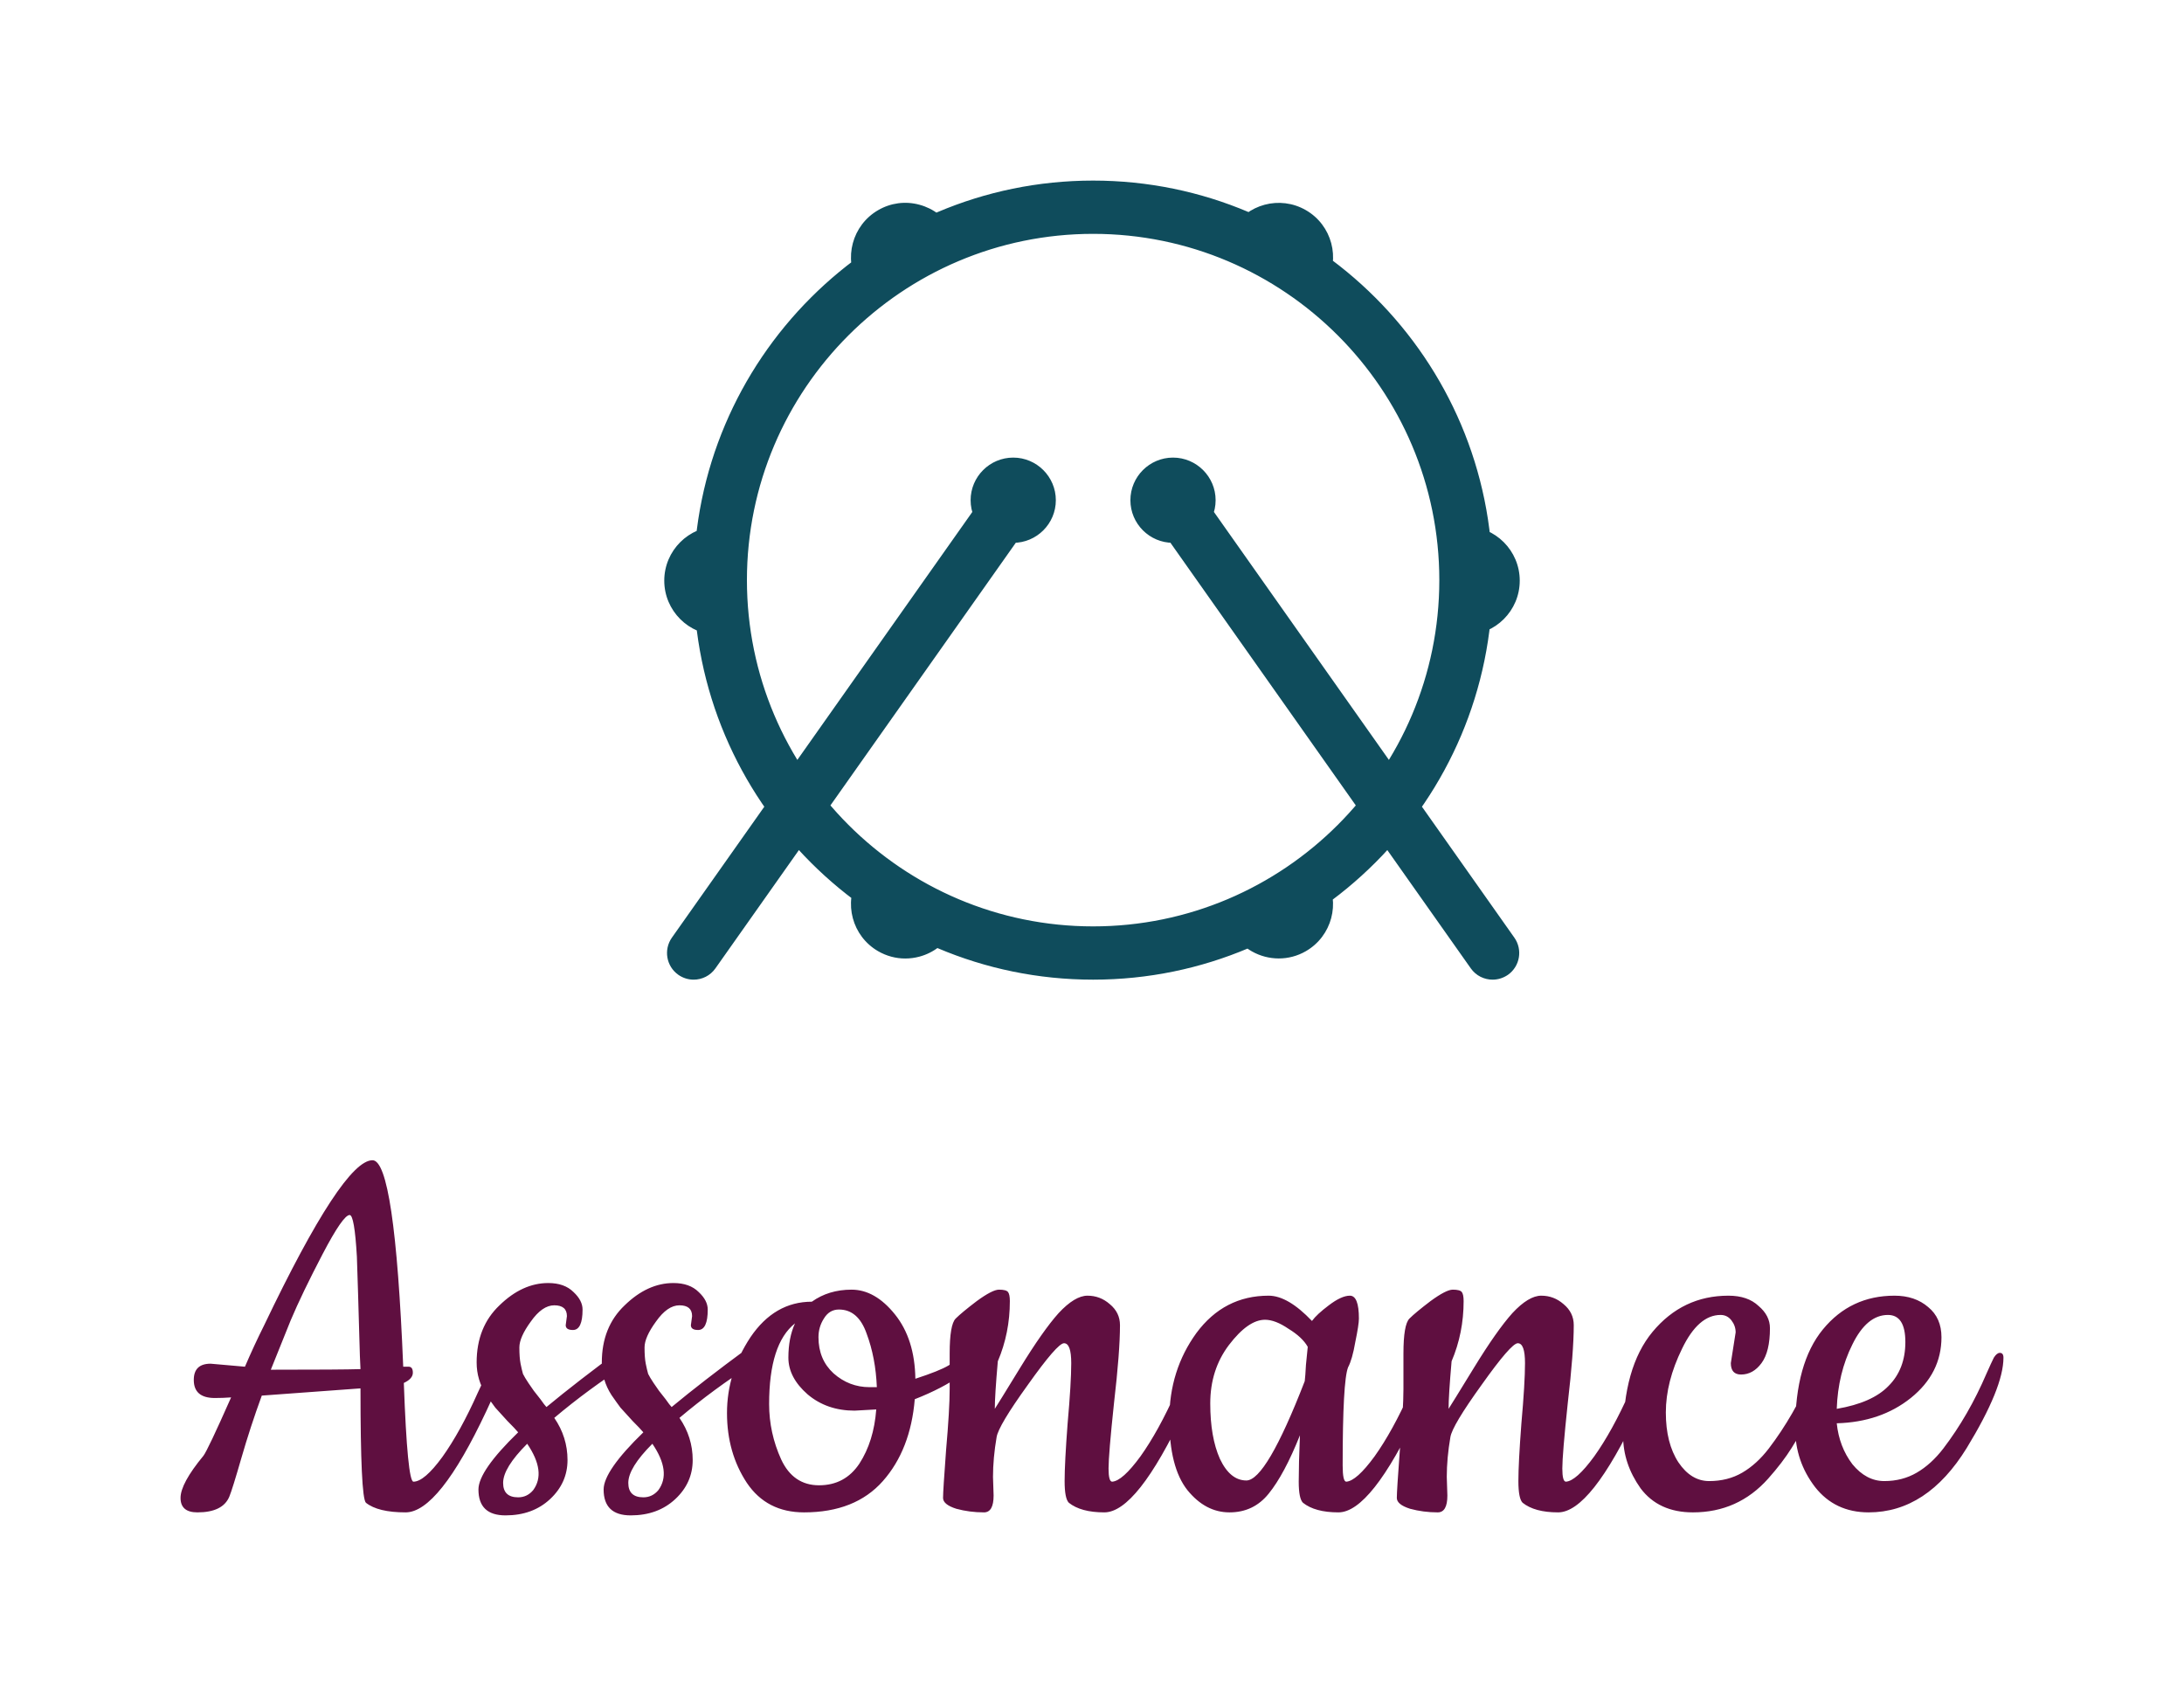 <svg version="1.1" xmlns="http://www.w3.org/2000/svg" viewBox="-297.984 -2567.68 3716.096 2885.12"><desc>Created with Snap</desc><defs></defs><g><g transform="matrix(45.312,0,0,45.312,836.975,-2260.48)"><g><path d="M16 30c-8.271 0-15-6.729-15-15s6.729-15 15-15 15 6.729 15 15-6.729 15-15 15zm0-28c-7.168 0-13 5.832-13 13s5.832 13 13 13 13-5.832 13-13-5.832-13-13-13zM.999 30c-.199 0-.4-.06-.576-.183-.451-.319-.559-.942-.24-1.395l12-17c.319-.451.941-.559 1.394-.24.451.318.559.942.24 1.394l-12 17c-.195.277-.504.424-.818.424zM31.001 30c-.314 0-.623-.147-.818-.423l-12-17c-.318-.451-.211-1.075.24-1.394.453-.318 1.075-.211 1.395.24l12 17c.318.452.211 1.075-.24 1.395-.177.122-.378.182-.577.182zM13 13.6c-.882 0-1.6-.718-1.6-1.6s.718-1.6 1.6-1.6 1.6.718 1.6 1.6-.718 1.6-1.6 1.6zm0-2c-.221 0-.4.179-.4.4s.179.4.4.4.4-.179.4-.4-.179-.4-.4-.4zM19 13.6c-.882 0-1.6-.718-1.6-1.6s.718-1.6 1.6-1.6 1.6.718 1.6 1.6-.718 1.6-1.6 1.6zm0-2c-.221 0-.4.179-.4.4s.18.4.4.4.4-.179.4-.4-.179-.4-.4-.4zM8.055 4.384c-.35 0-.693-.169-.875-.485-.563-.975-.227-2.226.748-2.789.47-.273 1.021-.347 1.548-.204.527.141.967.479 1.24.951.276.478.112 1.09-.366 1.366s-1.09.112-1.366-.366c.276.479.076 1.112-.402 1.388-.164.093-.346.139-.527.139zM22.973 29.204c-.707 0-1.395-.366-1.772-1.021-.276-.479-.112-1.09.366-1.366.477-.276 1.089-.111 1.366.366-.276-.479-.075-1.11.403-1.387.476-.273 1.125-.134 1.401.347.562.975.227 2.226-.748 2.788-.32.185-.671.273-1.016.273zM1.938 17.062c-1.125 0-2.042-.916-2.042-2.042s.916-2.042 2.042-2.042c.552 0 1 .448 1 1s-.448 1-1 1c.552 0 1 .489 1 1.042s-.448 1.042-1 1.042zM29.979 17.062c-.553 0-1-.448-1-1s.447-1 1-1c-.553 0-1-.489-1-1.042 0-.552.447-1.042 1-1.042 1.125 0 2.041.916 2.041 2.042.001 1.126-.916 2.042-2.041 2.042zM8.945 29.206c-.354 0-.703-.093-1.017-.274-.976-.563-1.311-1.814-.748-2.789.276-.479.887-.643 1.366-.366.479.276.642.888.366 1.366.275-.479.922-.622 1.401-.347.479.276.679.908.403 1.387-.272.474-.713.812-1.24.953-.176.047-.354.07-.531.07zM23.87 4.399c-.169 0-.341-.043-.498-.133-.478-.276-.643-.887-.367-1.366-.277.478-.925.621-1.403.344-.478-.276-.678-.909-.4-1.387.563-.976 1.813-1.31 2.789-.746.974.561 1.31 1.812.747 2.788-.185.321-.522.5-.868.5z" fill="#0f4c5c" style=""></path></g><desc>Created with Snap</desc><defs></defs></g><g><g transform="matrix(1.024,0,0,-1.024,0,0)"><path d="M396 46Q414 46 444 87Q474 129 503 194Q533 260 539 260Q546 260 546 252Q546 224 517 163Q438 -5 383 -5Q337 -5 317 11Q308 20 308 201L144 189Q125 137 110 85Q95 33 90 21Q79 -5 37 -5Q9 -5 9 19Q9 43 47 89Q54 98 93 186Q79 185 66 185Q31 185 31 215Q31 242 59 242Q61 242 116 237Q131 272 148 306Q279 580 328 580Q365 580 379 237L388 237Q395 237 395 227Q395 217 380 210Q386 46 396 46ZM159 232Q276 232 308 233Q307 249 306 289Q305 329 304 358Q303 388 302 420Q298 489 290 489Q279 489 245 424Q211 359 192 314Q166 249 159 232ZM649 306L651 321Q651 339 630 339Q610 339 591 312Q572 286 572 269Q572 252 574 242Q576 232 578 225Q581 219 587 210Q593 201 596 197L607 183Q614 173 617 170Q669 213 741 266Q745 269 750 269Q760 269 760 258Q760 247 751 241Q687 200 630 152Q652 120 652 82Q652 44 623 17Q594 -10 549 -10Q504 -10 504 33Q504 64 570 128Q565 134 552 147Q539 161 532 169Q526 177 517 190Q501 215 501 244Q501 303 539 339Q577 376 620 376Q647 376 662 361Q677 347 677 332Q677 298 661 298Q649 298 649 306ZM585 109Q545 69 545 44Q545 20 570 20Q585 20 595 32Q617 62 585 109ZM857 306L859 321Q859 339 838 339Q818 339 799 312Q780 286 780 269Q780 252 782 242Q784 232 786 225Q789 219 795 210Q801 201 804 197L815 183Q822 173 825 170Q877 213 949 266Q953 269 958 269Q968 269 968 258Q968 247 959 241Q895 200 838 152Q860 120 860 82Q860 44 831 17Q802 -10 757 -10Q712 -10 712 33Q712 64 778 128Q773 134 760 147Q747 161 740 169Q734 177 725 190Q709 215 709 244Q709 303 747 339Q785 376 828 376Q855 376 870 361Q885 347 885 332Q885 298 869 298Q857 298 857 306ZM793 109Q753 69 753 44Q753 20 778 20Q793 20 803 32Q825 62 793 109ZM1230 217Q1270 230 1285 239Q1301 249 1309 254L1321 261Q1326 264 1329 264Q1337 264 1337 255Q1337 246 1306 223Q1275 201 1229 183Q1222 99 1176 47Q1130 -5 1045 -5Q983 -5 950 44Q917 94 917 160Q917 227 956 286Q996 345 1058 345Q1086 365 1124 365Q1163 365 1196 324Q1229 283 1230 217ZM1165 166L1129 164Q1083 164 1051 191Q1019 219 1019 252Q1019 285 1030 309Q987 275 987 175Q987 127 1007 83Q1027 40 1070 40Q1113 40 1137 76Q1161 113 1165 166ZM1103 332Q1087 332 1078 317Q1069 303 1069 286Q1069 249 1094 226Q1120 203 1154 203L1166 203Q1164 252 1149 292Q1135 332 1103 332ZM1359 54L1360 23Q1360 -5 1344 -5Q1320 -5 1298 1Q1276 8 1276 19Q1276 31 1281 98Q1287 166 1287 200L1287 259Q1287 307 1297 317Q1307 327 1332 346Q1358 365 1369 365Q1381 365 1384 361Q1387 357 1387 346Q1387 293 1367 246Q1362 189 1362 167Q1366 173 1404 235Q1442 297 1468 326Q1495 355 1516 355Q1537 355 1553 341Q1570 327 1570 306Q1570 262 1560 176Q1551 91 1551 68Q1551 46 1557 46Q1574 47 1604 88Q1634 130 1663 195Q1693 260 1699 260Q1706 260 1706 252Q1706 224 1677 163Q1598 -5 1544 -5Q1505 -5 1485 11Q1478 18 1478 47Q1478 77 1483 143Q1489 210 1489 243Q1489 276 1477 276Q1466 276 1417 207Q1368 139 1365 120Q1359 85 1359 54ZM1933 -5Q1894 -5 1874 11Q1867 18 1867 46Q1867 75 1869 123Q1843 58 1817 26Q1792 -5 1752 -5Q1712 -5 1682 32Q1652 70 1652 150Q1652 231 1697 293Q1743 355 1817 355Q1849 355 1889 313Q1897 324 1917 339Q1938 355 1952 355Q1967 355 1967 317Q1967 307 1961 278Q1956 249 1949 236Q1940 213 1940 73Q1940 46 1946 46Q1963 47 1993 88Q2023 130 2052 195Q2082 260 2088 260Q2095 260 2095 252Q2095 224 2066 163Q1987 -5 1933 -5ZM1811 315Q1783 315 1751 273Q1720 232 1720 176Q1720 120 1736 84Q1753 48 1780 48Q1813 48 1877 213Q1878 221 1879 240Q1881 260 1882 270Q1873 286 1850 300Q1828 315 1811 315ZM2113 54L2114 23Q2114 -5 2098 -5Q2074 -5 2052 1Q2030 8 2030 19Q2030 31 2035 98Q2041 166 2041 200L2041 259Q2041 307 2051 317Q2061 327 2086 346Q2112 365 2123 365Q2135 365 2138 361Q2141 357 2141 346Q2141 293 2121 246Q2116 189 2116 167Q2120 173 2158 235Q2196 297 2222 326Q2249 355 2270 355Q2291 355 2307 341Q2324 327 2324 306Q2324 262 2314 176Q2305 91 2305 68Q2305 46 2311 46Q2328 47 2358 88Q2388 130 2417 195Q2447 260 2453 260Q2460 260 2460 252Q2460 224 2431 163Q2352 -5 2298 -5Q2259 -5 2239 11Q2232 18 2232 47Q2232 77 2237 143Q2243 210 2243 243Q2243 276 2231 276Q2220 276 2171 207Q2122 139 2119 120Q2113 85 2113 54ZM2585 243L2593 294Q2593 305 2586 314Q2579 323 2568 323Q2531 323 2504 267Q2477 212 2477 161Q2477 110 2498 78Q2519 47 2549 47Q2580 47 2604 61Q2628 75 2648 101Q2690 156 2720 226Q2728 244 2732 252Q2737 260 2742 260Q2748 260 2748 252Q2748 219 2725 173Q2702 127 2686 102Q2671 78 2647 51Q2597 -5 2522 -5Q2465 -5 2435 35Q2406 76 2406 122Q2406 236 2455 295Q2505 355 2581 355Q2613 355 2631 338Q2650 322 2650 301Q2650 262 2636 243Q2622 224 2602 224Q2585 224 2585 243ZM2814 -5Q2758 -5 2725 37Q2692 80 2692 134Q2692 243 2738 299Q2784 355 2857 355Q2891 355 2913 336Q2935 318 2935 286Q2935 226 2884 185Q2834 145 2761 143Q2765 104 2787 75Q2810 47 2840 47Q2870 47 2894 61Q2918 75 2938 101Q2980 156 3010 226Q3018 244 3022 252Q3027 260 3032 260Q3038 260 3038 252Q3038 202 2977 102Q2911 -5 2814 -5ZM2761 167Q2820 177 2847 205Q2875 233 2875 278Q2875 323 2846 323Q2811 323 2787 274Q2763 226 2761 167Z" fill="#5f0f40" style=""></path></g></g></g></svg>